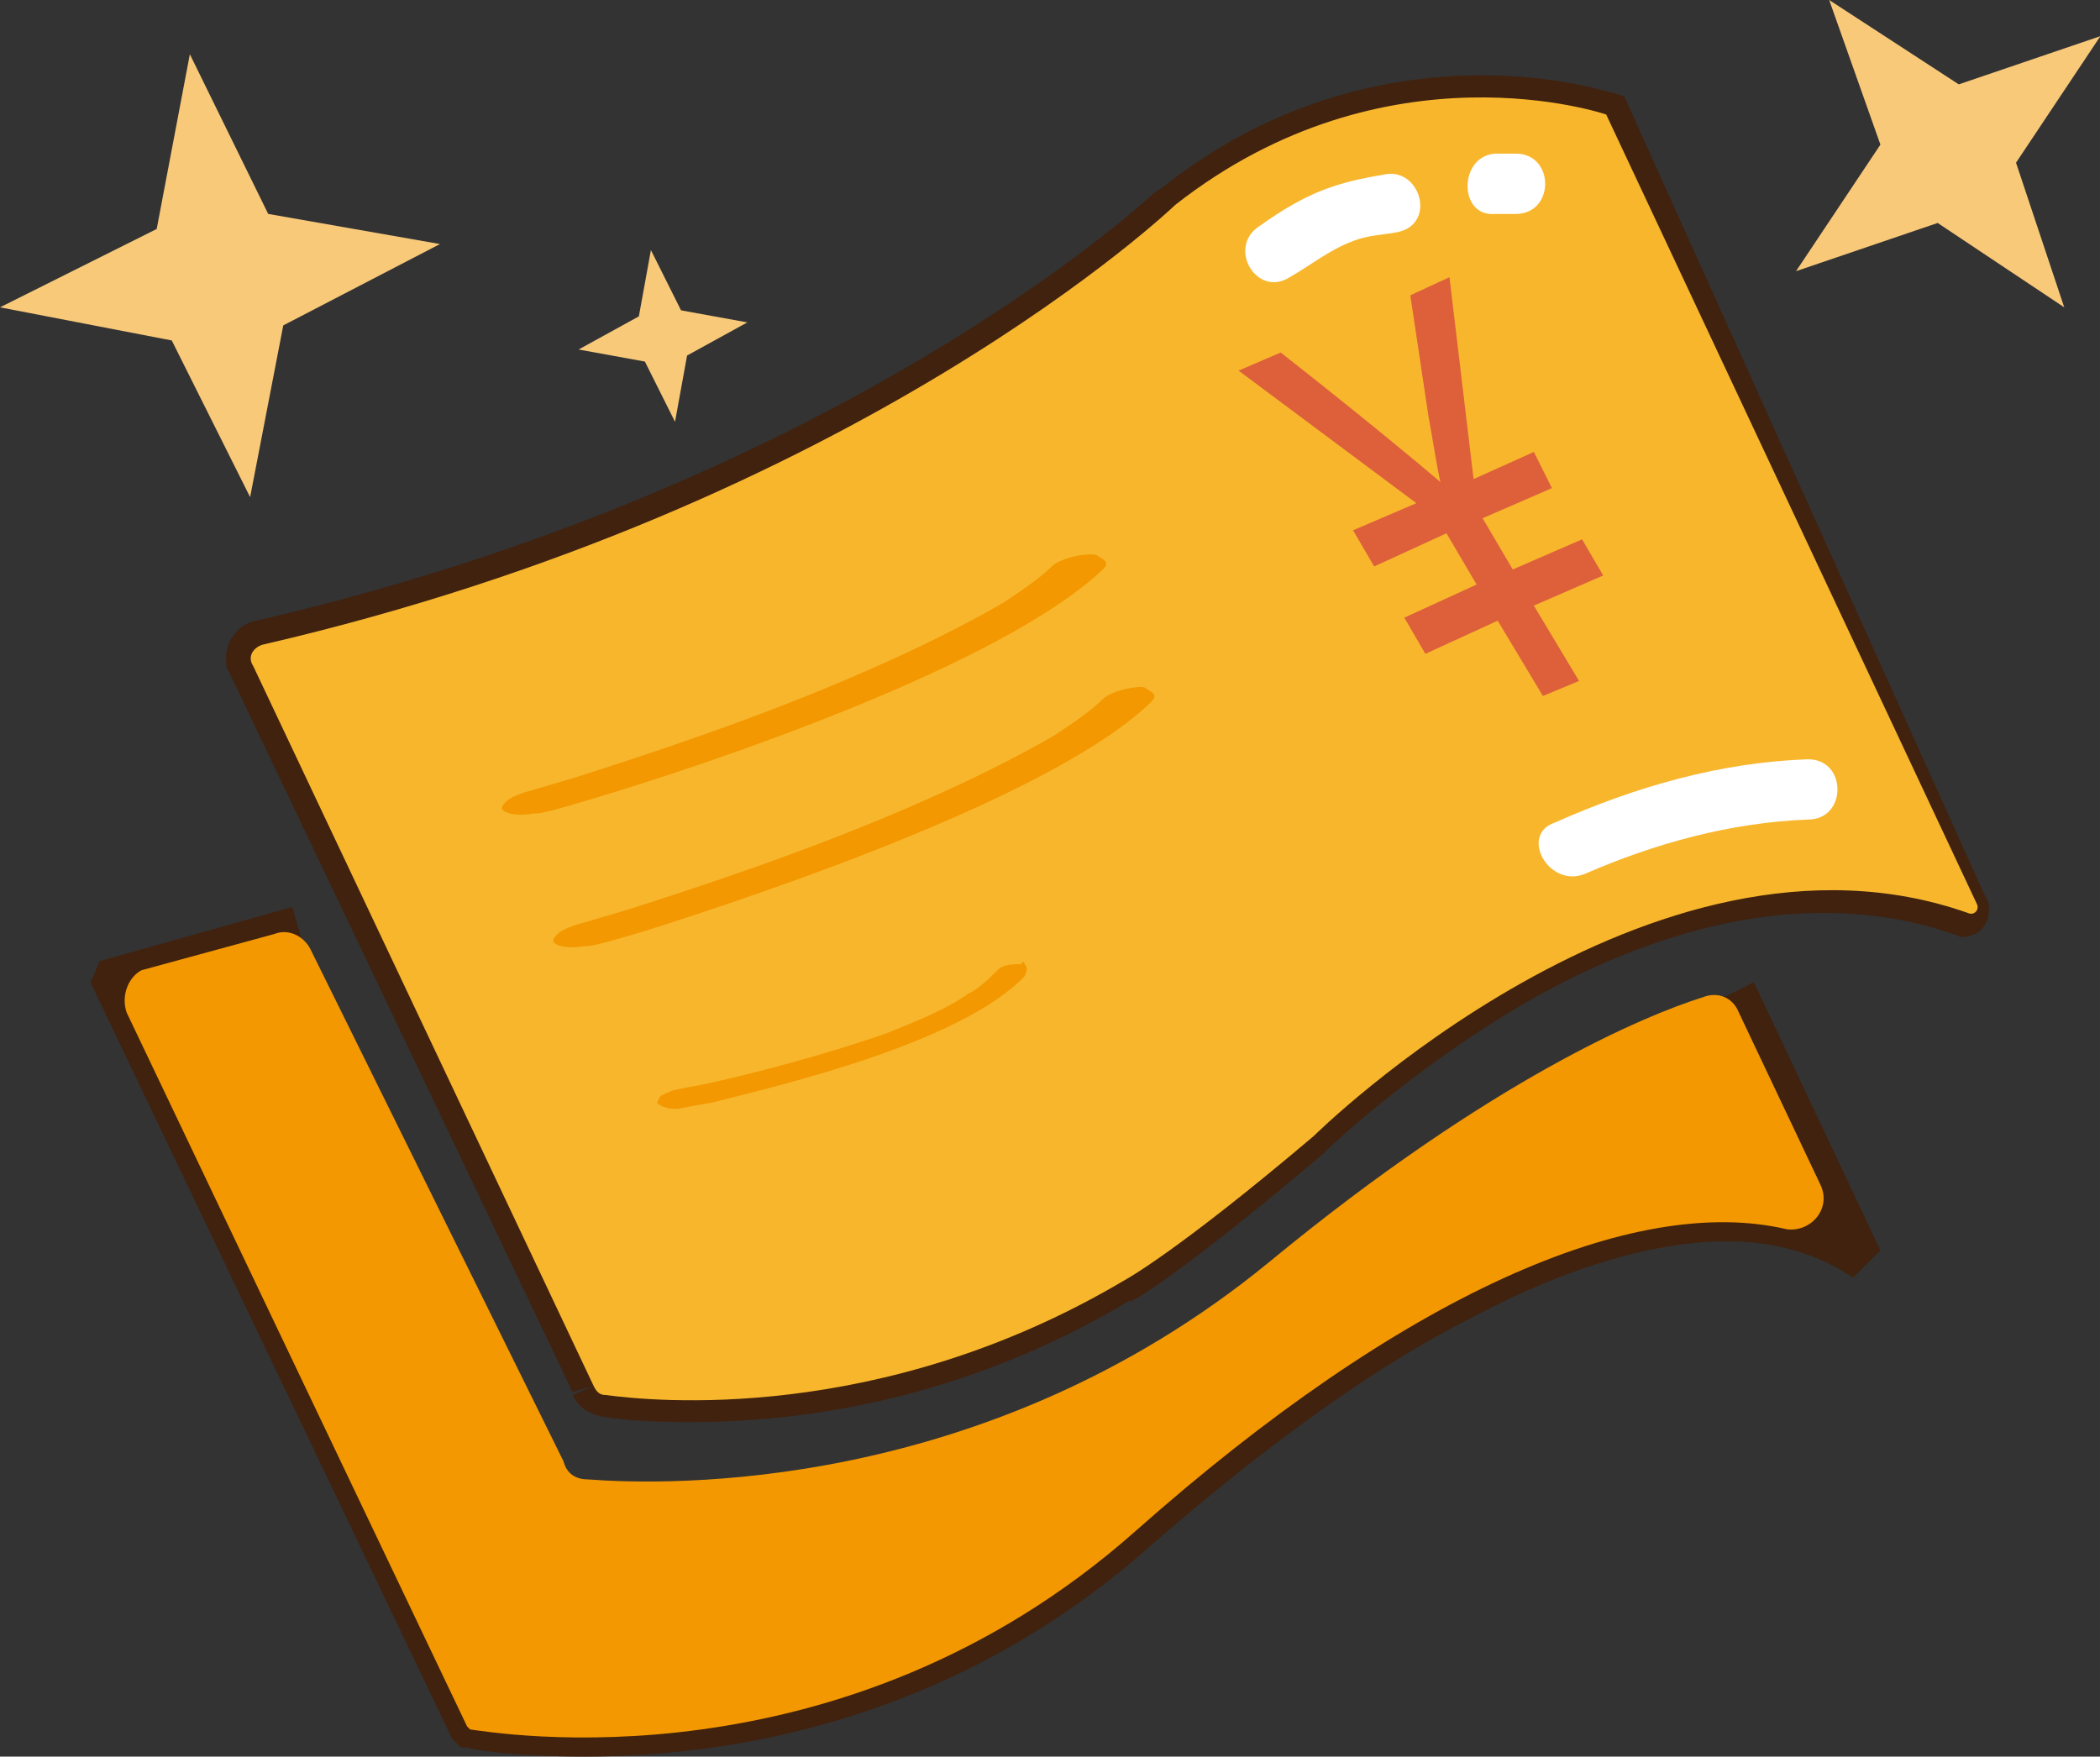 <?xml version="1.0" standalone="no"?><!DOCTYPE svg PUBLIC "-//W3C//DTD SVG 1.1//EN" "http://www.w3.org/Graphics/SVG/1.1/DTD/svg11.dtd"><svg class="icon" width="200px" height="167.32px" viewBox="0 0 1224 1024" version="1.1" xmlns="http://www.w3.org/2000/svg"><rect x="0" y="0" width="1224" height="1024" fill="#333333" stroke="none"/><path d="M997.654 584.892l68.501 147.54 12.295-5.269-8.782-10.539-1.756 1.756 8.782 10.539 7.026-10.539c-22.834-12.295-49.18-19.321-77.283-19.321-47.424 0-100.117 15.808-159.835 47.424-59.719 31.616-122.95 75.527-191.451 137.002C540.981 983.602 414.518 1001.166 340.748 1001.166c-35.129 0-59.719-3.513-63.232-5.269l-1.756 12.295 8.782-10.539-3.513-1.756-8.782 10.539 12.295-5.269L79.039 567.328l-12.295 5.269 12.295 5.269 1.756-1.756-12.295-5.269 1.756 12.295 107.142-29.859-7.026-24.59-112.412 31.616-3.513 8.782-1.756 3.513 210.772 440.864 3.513 3.513 1.756 1.756h3.513c5.269 1.756 29.859 5.269 68.501 5.269 79.039 0 212.528-17.564 331.966-124.707 66.744-57.962 129.976-103.63 186.182-131.732 56.206-29.859 107.142-43.911 147.54-43.911 24.59 0 45.667 5.269 64.988 15.808l8.782 5.269 8.782-8.782 7.026-7.026-73.77-156.322-24.59 12.295z" fill="#40220F" /><path d="M346.017 807.959c1.756 3.513 3.513 5.269 7.026 5.269 26.346 3.513 159.835 17.564 302.106-66.744 0 0 29.859-15.808 110.655-84.309 0 0 196.72-194.964 381.146-129.976 3.513 1.756 7.026-1.756 5.269-5.269L936.178 66.744S807.959 22.834 685.009 119.437c0 0-182.669 175.643-532.199 256.439-5.269 1.756-8.782 7.026-5.269 12.295L346.017 807.959z" fill="#F8B62D" /><path d="M346.017 807.959l-12.295 5.269c3.513 7.026 8.782 10.539 15.808 12.295 8.782 1.756 26.346 3.513 52.693 3.513 59.719 0 156.322-10.539 258.196-72.014l-7.026-10.539 5.269 12.295c1.756 0 31.616-17.564 112.412-86.065l1.756-1.756c7.026-7.026 45.667-42.154 98.36-75.527 52.693-33.372 121.194-63.232 191.451-63.232 24.59 0 50.937 3.513 75.527 12.295 1.756 0 3.513 1.756 5.269 1.756 3.513 0 8.782-1.756 10.539-3.513 3.513-3.513 5.269-7.026 5.269-12.295 0-1.756 0-5.269-1.756-7.026l-210.772-467.211-5.269-1.756c-1.756 0-31.616-10.539-77.283-10.539-50.937 0-119.437 12.295-186.182 64.988l-5.269 3.513v7.026h12.295l-12.295-5.269v5.269h12.295l-12.295-5.269 12.295 5.269-10.539-7.026s0 1.756-1.756 1.756l12.295 5.269-10.539-7.026 10.539 7.026-8.782-8.782-1.756 1.756 10.539 7.026-8.782-8.782 5.269 5.269-5.269-5.269 5.269 5.269-5.269-5.269s-1.756 1.756-3.513 1.756c-24.59 22.834-203.746 175.643-523.417 249.413-10.539 1.756-17.564 12.295-17.564 21.077 0 3.513 0 7.026 1.756 8.782L333.722 811.472l12.295-3.513 12.295-5.269L158.079 381.146l-3.513 1.756h5.269v-1.756l-3.513 1.756h5.269-7.026l1.756 3.513c1.756 1.756 1.756 0 1.756-3.513h-3.513l1.756 3.513c177.4-40.398 310.889-105.386 400.467-159.835 45.667-26.346 79.039-52.693 101.873-70.257 12.295-8.782 19.321-15.808 26.346-21.077 3.513-1.756 5.269-5.269 7.026-5.269l1.756-1.756V122.95v-5.269H685.009l8.782 10.539C755.266 82.552 816.741 70.257 864.165 70.257c21.077 0 38.642 1.756 50.937 5.269 5.269 1.756 10.539 1.756 14.051 3.513h1.756l3.513-12.295-12.295 5.269 216.041 460.185 8.782-3.513h-8.782l1.756 3.513 8.782-3.513h-8.782 10.539l-8.782-7.026c-1.756 1.756-3.513 5.269-3.513 7.026h10.539l-7.026-7.026 5.269 7.026v-8.782c-1.756 0-3.513 0-5.269 1.756l5.269 7.026v-8.782 7.026l3.513-8.782h-3.513v8.782l3.513-8.782c-28.103-10.539-56.206-14.051-84.309-14.051-82.552 0-159.835 36.885-216.041 73.77-56.206 36.885-93.091 72.014-93.091 73.77l8.782 8.782-8.782-10.539c-40.398 35.129-66.744 56.206-84.309 68.501-8.782 7.026-14.051 10.539-19.321 12.295-1.756 1.756-3.513 1.756-3.513 1.756l1.756 3.513-1.756-1.756 1.756 3.513-1.756-3.513c-96.604 56.206-189.695 68.501-244.144 68.501-24.59 0-42.154-1.756-49.18-3.513v5.269l3.513-1.756c0-1.756-1.756-1.756-3.513-1.756v5.269l3.513-1.756-14.051 3.513z" fill="#40220F" /><path d="M1060.885 690.278l-47.424-100.117c-3.513-8.782-12.295-12.295-21.077-8.782-33.372 10.539-122.95 47.424-252.926 154.566-165.105 135.245-351.286 129.976-396.954 126.463-7.026 0-12.295-3.513-14.051-10.539l-147.54-298.593c-3.513-7.026-12.295-12.295-21.077-8.782l-77.283 21.077c-7.026 3.513-12.295 14.051-8.782 24.59l198.477 416.274 1.756 1.756c14.051 1.756 216.041 36.885 388.172-115.925 154.566-137.002 289.811-196.72 379.389-175.643 14.051 1.756 26.346-12.295 19.321-26.346z" fill="#F39800" /><path d="M346.017 807.959c1.756 3.513 3.513 5.269 7.026 5.269 26.346 3.513 159.835 17.564 302.106-66.744 0 0 29.859-15.808 110.655-84.309 0 0 196.72-194.964 381.146-129.976 3.513 1.756 7.026-1.756 5.269-5.269L936.178 66.744S807.959 22.834 685.009 119.437c0 0-182.669 175.643-532.199 256.439-5.269 1.756-8.782 7.026-5.269 12.295L346.017 807.959z" fill="#F8B62D" /><path d="M904.563 284.542l-40.398 17.564 17.564 29.859 40.398-17.564 12.295 21.077-40.398 17.564 26.346 43.911-21.077 8.782-26.346-43.911-42.154 19.321-12.295-21.077 42.154-19.321-17.564-29.859-42.154 19.321-12.295-21.077 36.885-15.808-103.63-77.283 24.59-10.539c49.18 38.642 80.796 64.988 93.091 75.527-1.756-7.026-3.513-19.321-7.026-38.642l-10.539-70.257 22.834-10.539 14.051 117.681 35.129-15.808 10.539 21.077z" fill="#DD603A" /><path d="M669.201 402.223c3.513 1.756 5.269 3.513 1.756 7.026-56.206 54.449-223.067 110.655-295.081 133.489-17.564 5.269-29.859 8.782-33.372 8.782h-1.756c-8.782 1.756-15.808 0-17.564-1.756-1.756-1.756 0-3.513 1.756-5.269s5.269-3.513 10.539-5.269c0 0 12.295-3.513 29.859-8.782 38.642-12.295 108.899-35.129 172.13-63.232 28.103-12.295 56.206-26.346 77.283-38.642 10.539-7.026 21.077-14.051 28.103-21.077 3.513-3.513 14.051-7.026 22.834-7.026 0 0 1.756 0 3.513 1.756zM597.187 562.058c1.756 1.756 1.756 3.513 0 7.026-36.885 38.642-140.515 63.232-182.669 73.77-10.539 1.756-19.321 3.513-19.321 3.513h-1.756c-5.269 0-8.782-1.756-10.539-3.513l1.756-3.513c1.756-1.756 3.513-1.756 7.026-3.513 0 0 7.026-1.756 17.564-3.513 24.59-5.269 66.744-15.808 107.142-29.859 17.564-7.026 35.129-14.051 47.424-22.834 7.026-3.513 12.295-8.782 17.564-14.051 3.513-3.513 8.782-3.513 14.051-3.513 0-1.756 1.756-1.756 1.756 0zM346.017 465.455c-17.564 5.269-29.859 8.782-33.372 8.782h-1.756c-8.782 1.756-15.808 0-17.564-1.756-1.756-1.756 0-3.513 1.756-5.269 1.756-1.756 5.269-3.513 10.539-5.269 0 0 12.295-3.513 29.859-8.782 38.642-12.295 108.899-35.129 172.13-63.232 28.103-12.295 56.206-26.346 77.283-38.642 10.539-7.026 21.077-14.051 28.103-21.077 3.513-3.513 14.051-7.026 22.834-7.026 1.756 0 3.513 0 5.269 1.756 3.513 1.756 5.269 3.513 1.756 7.026-59.719 56.206-226.58 112.412-296.837 133.489z" fill="#F39800" /><path d="M110.655 31.616L91.334 133.489 0 179.156l100.117 19.321 45.667 91.334 19.321-100.117 91.334-47.424-100.117-17.564-45.667-93.091M379.389 145.784l-7.026 38.642-35.129 19.321 38.642 7.026 17.564 35.129 7.026-38.642 35.129-19.321-38.642-7.026-17.564-35.129M1066.154 0l29.859 84.309L1046.834 158.079l82.552-28.103 73.77 49.18-28.103-84.309 49.18-73.77L1141.681 49.18 1066.154 0" fill="#F9C97A" /><path d="M923.883 509.365c40.398-17.564 84.309-29.859 129.976-31.616 22.834 0 22.834-35.129 0-35.129-50.937 1.756-100.117 15.808-147.54 36.885-21.077 7.026-3.513 38.642 17.564 29.859zM871.19 124.707h12.295c22.834 0 22.834-35.129 0-35.129h-12.295c-21.077 1.756-21.077 36.885 0 35.129zM751.753 161.592c12.295-7.026 22.834-15.808 36.885-21.077 8.782-3.513 17.564-3.513 26.346-5.269 22.834-5.269 12.295-38.642-8.782-33.372-10.539 1.756-19.321 3.513-29.859 7.026-15.808 5.269-29.859 14.051-42.154 22.834-19.321 12.295-1.756 42.154 17.564 29.859z" fill="#FFFFFF" /></svg>